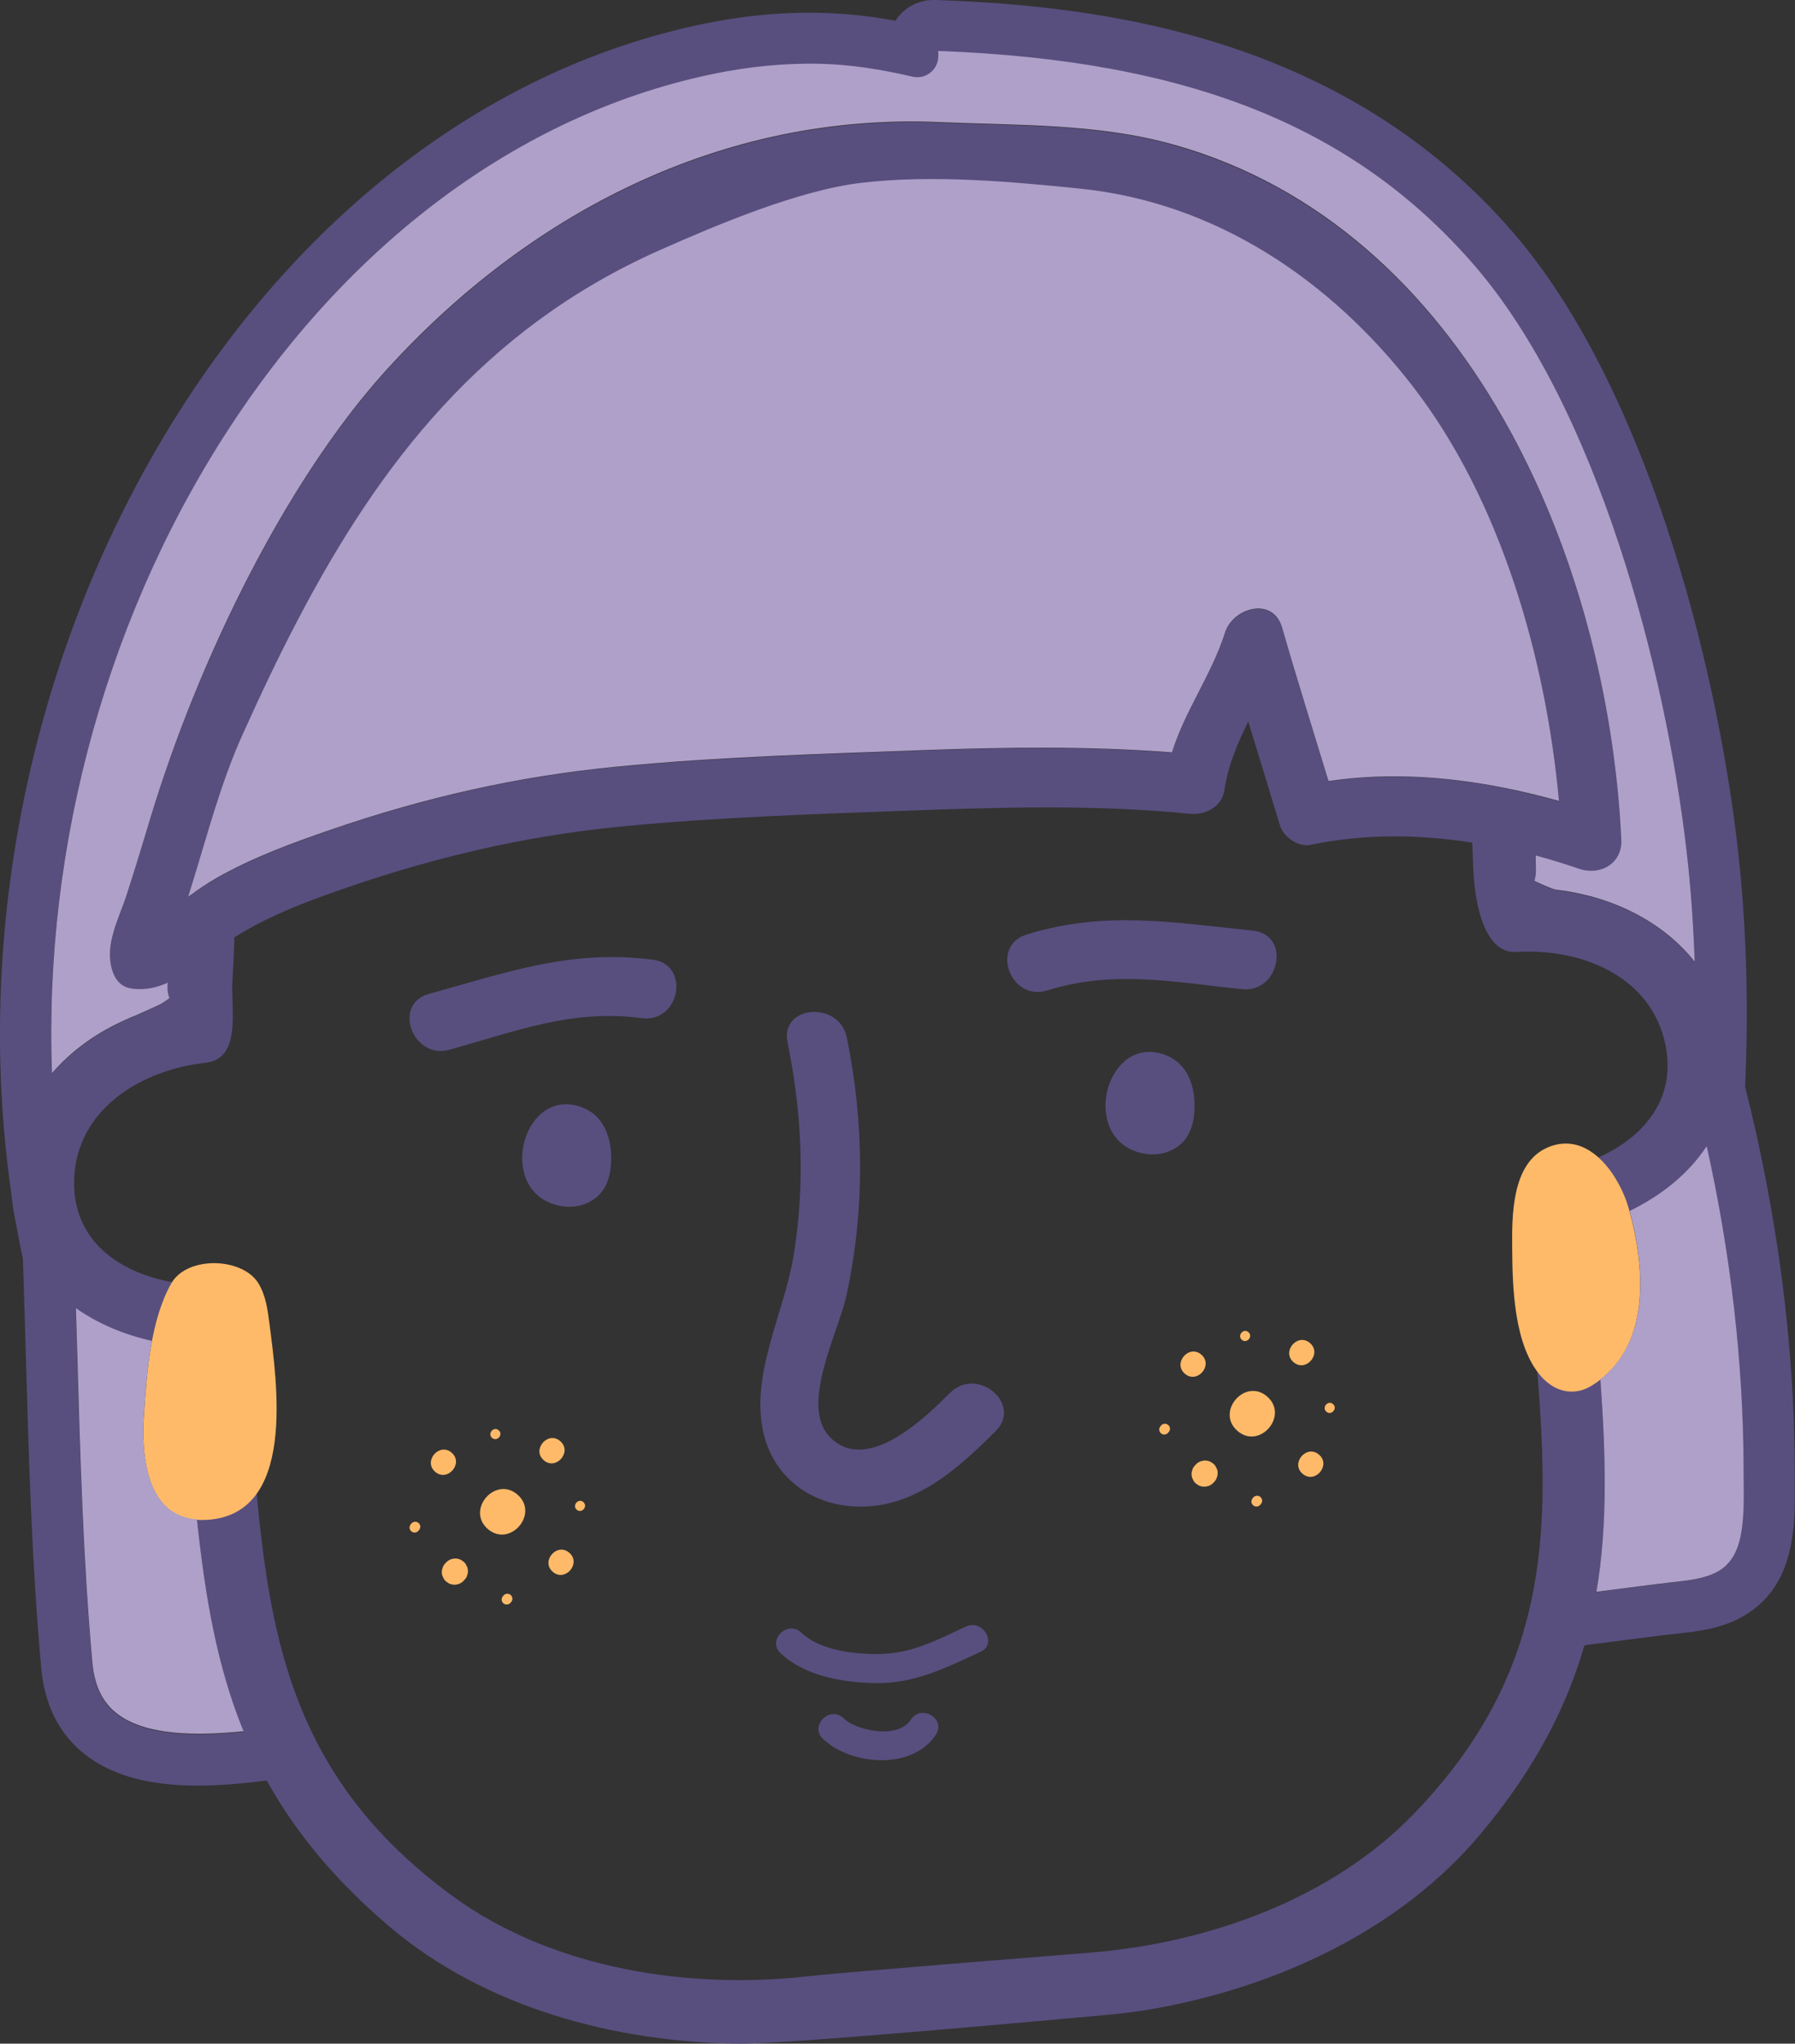 <?xml version="1.0" encoding="UTF-8"?><svg id="Layer_2" xmlns="http://www.w3.org/2000/svg" viewBox="0 0 192.75 219.39"><rect x="0" y="0" width="192.75" height="219.39" fill="#333333" stroke="none"/><defs><style>.cls-1{fill:#f5f5f5;}.cls-2{fill:#ffba69;}.cls-3{fill:#afa0c9;}.cls-4{fill:#584f7f;}</style></defs><g id="Layer_1-2"><g><g><path class="cls-4" d="M192.73,158.86c0-.43-.02-.86-.01-1.27-.05-13.38-1.85-27.15-5.33-40.94,.41-8.92,.13-17.59-.81-25.77-2.34-20.32-10.09-49.81-24.2-66.04C144.15,3.86,118.33,.62,100.5,0c-1.38-.05-2.66,.43-3.61,1.33-.28,.27-.52,.57-.74,.9-6.19-1.17-12.61-1.15-19.15,.05C55.12,6.31,35.15,20.37,20.76,41.86,3.97,66.95-3.12,98.84,1.27,128.48v.09l.02,.08s0,.02,0,.03c.14,.87,.28,1.74,.43,2.61v.06c.23,1.29,.47,2.56,.74,3.83,.12,3.48,.22,7.02,.32,10.45,.31,10.98,.64,22.33,1.65,33.43,.36,4.05,1.98,7.2,4.8,9.36,4.8,3.67,11.91,3.7,19.4,2.72h0c.65-.08,1.3-.18,1.96-.28-.97-1.7-1.82-3.43-2.55-5.18-.63,.09-1.26,.16-1.91,.23h0c-5.12,.54-10.52,.46-13.56-1.87-1.57-1.2-2.45-2.99-2.67-5.48-.99-10.92-1.31-22.19-1.62-33.09-.05-1.64-.09-3.31-.15-4.98h0c-.02-.78-.04-1.56-.07-2.33-.03-1.14-.07-2.28-.11-3.4v-.24l-.06-.23c-1.13-5.31-1.85-10.73-2.19-16.18h0c-.06-.94-.1-1.88-.14-2.82h0c-.9-24.59,6.03-49.85,19.76-70.34C38.89,24.67,57.59,11.45,78,7.7c3.8-.67,7.64-.97,11.5-.75,2.89,.17,5.69,.68,8.49,1.32,1.41,.32,2.75-.74,2.76-2.18,0-.19,0-.38,0-.58,26.83,1,44.57,8.07,57.48,22.91,13.3,15.29,20.64,43.53,22.89,63.07,.44,3.83,.73,7.77,.86,11.79h0c.04,1.12,.07,2.25,.07,3.38h0c.05,3.33-.02,6.71-.18,10.12l-.02,.41,.1,.4c.25,.96,.48,1.91,.7,2.88h0c.21,.87,.41,1.73,.6,2.59h0c2.58,11.66,3.92,23.25,3.96,34.54,0,.43,0,.87,.01,1.32,.07,4.8-.09,8.31-2.8,9.83-1.37,.77-3.21,.96-5.16,1.17-.52,.06-1.03,.11-1.53,.18l-6.32,.81-1.92,.25c-.4,2.21-.94,4.41-1.66,6.6h0c.61-.23,1.21-.5,1.81-.8,.15-.08,.3-.16,.45-.25,.07-.04,.14-.07,.2-.11l8.13-1.04c.47-.06,.94-.11,1.42-.16,2.3-.24,4.91-.52,7.27-1.85,5.76-3.24,5.67-9.86,5.61-14.69Z"/><g><path class="cls-1" d="M7.96,134.74c.04,1.13,.08,2.27,.11,3.4-2.96-2.5-4.97-6.07-5.03-10.94-.01-.88,.04-1.77,.17-2.63,.23-1.58,.7-3.11,1.38-4.54,.32-.67,.7-1.33,1.12-1.96,.33,5.46,1.06,10.88,2.19,16.18l.05,.23v.24Z"/><path class="cls-1" d="M182.67,120.48c-.23-.96-.46-1.92-.7-2.88l-.1-.4,.02-.41c.16-3.42,.23-6.79,.18-10.11h0c.83,1.52,1.43,3.26,1.74,5.22,.52,3.3,.04,6.15-1.13,8.57Z"/></g><path class="cls-4" d="M125.17,113.26c-6.17-2.32-9.11,8.05-3.39,10.28,1.49,.58,3.13,.54,4.5-.33,1.48-.94,1.94-2.58,1.99-4.23,.04-1.38-.22-2.81-.93-3.93-.49-.78-1.2-1.41-2.17-1.78Z"/><path class="cls-4" d="M62.53,118.88c-6.17-2.32-9.11,8.05-3.39,10.28,1.49,.58,3.13,.54,4.5-.33,1.48-.94,1.94-2.58,1.99-4.23,.04-1.38-.22-2.81-.93-3.93-.49-.78-1.2-1.41-2.17-1.78Z"/><path class="cls-4" d="M185.6,111.62c-1.52-9.59-9.66-15.05-18.56-16.07-.45-.1-1.43-.55-2.26-.93,.09-.32,.16-.66,.16-1.04,0-1.45-.03-2.9-.08-4.35-2.26-.38-4.56-.56-6.86-.72,.08,1.61,.15,3.22,.21,4.85,.11,2.73,.89,9.06,4.62,8.83,6.9-.43,14.57,2.57,16.03,10.08,1.5,7.71-5.29,12.29-12.03,13.42-1.87,.31-3.17,1.72-3.09,3.66,1.1,25.06,7.6,45.27-12.01,65.46-8.85,9.12-22.11,13.79-34.56,14.8-3.45,.28-27.15,2.16-30.48,2.55-.51,.06-1.03,.11-1.54,.16-12.45,1.09-26.3-1.28-36.56-8.78-22.73-16.61-19.72-37.62-22.85-62.51-.24-1.93-1.76-3.09-3.66-3.09-6.84,.02-14.31-3.35-14.12-11.21,.18-7.65,7.24-11.9,14.12-12.64,3.88-.42,2.72-5.79,2.87-8.59,.11-1.99,.21-3.98,.25-5.97-.56,.39-1.12,.77-1.69,1.14-1.76,1.15-3.61,2.29-5.54,3.16,0,.58,0,1.17,.05,1.74-.08,.61,0,1.15,.17,1.63l-.05,.04c-.25,.17-.5,.35-.75,.52-.16,.11-2.78,1.28-2.84,1.3-1.69,.69-3.31,1.5-4.82,2.53-1.43,.97-2.76,2.11-3.91,3.4-1.15,1.28-2.12,2.72-2.87,4.27-.77,1.6-1.29,3.32-1.54,5.07-.14,.96-.2,1.94-.19,2.91,.13,10.55,8.72,16.22,18.12,17.27,2.84,25.39,1.27,44.23,22.42,62.26,10.26,8.75,24.28,12.48,37.58,12.62,5.47,.06,35.17-2.71,38.89-3.03,1.96-.17,3.92-.4,5.86-.75,13.08-2.37,26.27-8.41,34.92-18.76,17.82-21.33,13.1-39.64,11.64-65.14,9.09-2.62,16.61-9.65,14.96-20.07Z"/><path class="cls-4" d="M126.03,15.58c-8.11-2.28-16.75-2.05-25.08-2.41-23.53-1.04-44.27,9.89-59.41,26.56-6.92,7.61-13.05,17.93-17.88,28.45h0c-2.07,4.51-3.91,9.06-5.46,13.44h0v.02c-.7,1.99-1.35,3.94-1.93,5.85-.88,2.88-1.74,5.75-2.66,8.61-.82,2.57-2.43,5.39-1.55,8.14,.21,.66,.59,1.31,1.19,1.65,.4,.23,.86,.31,1.32,.34,1.25,.09,2.39-.2,3.45-.68h0c.61-.29,1.2-.64,1.78-1.02,1.26-.86,2.45-1.88,3.65-2.75,.56-.41,1.15-.8,1.73-1.16h0c3.16-1.99,6.6-3.4,10.14-4.66,10.27-3.68,20.49-6.17,31.36-7.23,10.08-.98,20.21-1.32,30.33-1.69,10.31-.38,20.45-.7,30.75,.32,1.66,.17,3.45-.73,3.72-2.55,.38-2.61,1.4-5,2.56-7.35,1.14,3.72,2.29,7.44,3.41,11.17,.36,1.2,1.97,2.34,3.26,2.07,5.72-1.2,11.61-1.15,17.39-.24h0c1.68,.26,3.35,.59,5,.99h0c.61,.15,1.22,.31,1.83,.47,1.56,.42,3.11,.9,4.64,1.42,2.28,.78,4.68-.54,4.55-3.15-1.46-30.1-16.45-65.7-48.08-74.59Zm36.79,69.3c-6.63-1.45-13.47-2-20.16-.99-1.67-5.49-3.4-10.96-4.98-16.47-.01-.04-.02-.07-.04-.11-.83-2.62-3.75-2.32-5.28-.72h0c-.37,.38-.65,.84-.81,1.35-1.45,4.55-4.3,8.37-5.7,12.87-8.94-.69-17.8-.57-26.78-.24-10.99,.42-21.98,.72-32.93,1.78-10.59,1.03-20.59,3.31-30.65,6.77-4.21,1.45-8.4,2.99-12.29,5.2-.96,.54-1.88,1.18-2.79,1.85h0c-.07,.05-.14,.1-.21,.15,.07-.23,.15-.47,.22-.71,1.77-5.64,3.19-11.31,5.62-16.7,1.89-4.2,3.83-8.31,5.92-12.29,8.8-16.83,19.96-31.3,38.8-39.69,6.12-2.72,15.03-6.49,21.78-7.27,7.55-.88,15.91-.14,23.45,.63,14.57,1.49,26.92,9.82,35.78,21.3,9.36,12.12,14.22,29.02,15.65,44.45-1.52-.43-3.05-.81-4.59-1.15Z"/><path class="cls-4" d="M102.03,149.51c-2.59,2.58-8.86,8.79-12.87,4.81-3.36-3.33,.86-11.3,1.7-15.1,2.02-9.16,1.95-18.67,.07-27.85-.82-3.97-7.19-3.48-6.36,.54,1.56,7.6,1.91,15.32,.63,23-1.02,6.1-4.67,12.7-3.21,18.94,1.09,4.65,4.91,7.56,9.61,7.86,6.37,.4,11.09-3.87,15.32-8.08,2.91-2.9-1.99-7-4.88-4.12Z"/><path class="cls-4" d="M70.11,103.03c-8.75-1.16-15.81,1.39-24.06,3.67-3.95,1.1-1.73,7.08,2.21,5.99,7.09-1.96,13.14-4.39,20.67-3.39,4.06,.54,5.25-5.73,1.17-6.28Z"/><path class="cls-4" d="M110.22,100.33c8.43-2.62,15.82-1.29,24.33-.42,4.08,.41,2.9,6.69-1.17,6.28-7.32-.74-13.69-2.11-20.95,.14-3.91,1.21-6.14-4.77-2.21-5.99Z"/><path class="cls-2" d="M24.66,135.79c-2.34-.54-5.16,.07-6.25,1.96-2.26,3.94-2.64,9.65-2.95,14.05-.33,4.68,.3,11.63,6.58,11.37,9.83-.41,7.71-14.67,6.89-21.11-.19-1.48-.4-3.02-1.18-4.29-.62-1.01-1.77-1.67-3.08-1.98Z"/><path class="cls-2" d="M173.45,126.46c-1.63-2.64-4.26-4.67-7.41-3.21-3.71,1.73-3.69,7.28-3.66,10.72,.03,4.14,.16,10.54,3.18,13.87,1.47,1.61,3.51,2.07,5.4,.89,6.37-3.99,5.74-12.52,3.96-18.91-.3-1.09-.8-2.27-1.48-3.36Z"/><g><path class="cls-2" d="M55.57,160.45c-2.37-2.05-5.56,1.63-3.19,3.69,2.37,2.05,5.56-1.63,3.19-3.69Z"/><path class="cls-2" d="M60.16,154.71c-1.32-1.14-3.09,.91-1.77,2.05,1.32,1.14,3.09-.91,1.77-2.05Z"/><path class="cls-2" d="M61.13,166.69c-1.32-1.14-3.09,.91-1.77,2.05,1.32,1.14,3.09-.91,1.77-2.05Z"/><path class="cls-2" d="M50.17,169.08c.07-.16,.09-.33,.07-.51,0-.18-.06-.35-.15-.5-.07-.17-.17-.31-.32-.43l-.3-.2c-.22-.1-.44-.14-.68-.13-.11,.02-.23,.05-.34,.07-.23,.08-.43,.21-.59,.4l-.09,.1c-.13,.14-.21,.29-.25,.47-.07,.16-.09,.33-.07,.51,0,.18,.06,.35,.15,.5,.07,.17,.17,.31,.32,.43l.3,.2c.22,.1,.44,.14,.68,.13l.34-.07c.23-.08,.43-.21,.59-.4l.09-.1c.13-.14,.21-.29,.25-.47Z"/><path class="cls-2" d="M48.5,155.95c-1.32-1.14-3.09,.91-1.77,2.05,1.32,1.14,3.09-.91,1.77-2.05Z"/><path class="cls-2" d="M45.1,164.07c.03-.07,.04-.13,.03-.21,0-.07-.02-.14-.06-.2-.03-.07-.07-.13-.13-.17l-.12-.08c-.09-.04-.18-.06-.27-.05l-.14,.03c-.09,.03-.17,.08-.23,.16l-.07,.08c-.05,.05-.08,.12-.1,.19-.03,.07-.04,.13-.03,.2,0,.07,.02,.14,.06,.2,.03,.07,.07,.13,.13,.17l.12,.08c.09,.04,.18,.06,.27,.05l.14-.03c.09-.03,.17-.08,.23-.16l.07-.08c.05-.05,.08-.12,.1-.19Z"/><path class="cls-2" d="M53.55,153.54c-.53-.46-1.24,.36-.71,.82,.53,.46,1.24-.36,.71-.82Z"/><path class="cls-2" d="M62.64,161.25c-.53-.46-1.24,.36-.71,.82,.53,.46,1.24-.36,.71-.82Z"/><path class="cls-2" d="M54.99,171.8c.03-.07,.04-.13,.03-.21,0-.07-.02-.14-.06-.2-.03-.07-.07-.13-.13-.17l-.12-.08c-.09-.04-.18-.06-.27-.05l-.14,.03c-.09,.03-.17,.08-.23,.16l-.07,.08c-.05,.05-.08,.12-.1,.19-.03,.07-.04,.13-.03,.2,0,.07,.02,.14,.06,.2,.03,.07,.07,.13,.13,.17l.12,.08c.09,.04,.18,.06,.27,.05l.14-.03c.09-.03,.17-.08,.23-.16l.07-.08c.05-.05,.08-.12,.1-.19Z"/></g><g><path class="cls-2" d="M136.07,149.92c-2.37-2.05-5.56,1.63-3.19,3.69,2.37,2.05,5.56-1.63,3.19-3.69Z"/><path class="cls-2" d="M140.67,144.18c-1.32-1.14-3.09,.91-1.77,2.05,1.32,1.14,3.09-.91,1.77-2.05Z"/><path class="cls-2" d="M141.64,156.16c-1.32-1.14-3.09,.91-1.77,2.05,1.32,1.14,3.09-.91,1.77-2.05Z"/><path class="cls-2" d="M130.68,158.56c.07-.16,.09-.33,.07-.51,0-.18-.06-.35-.15-.5-.07-.17-.17-.31-.32-.43l-.3-.2c-.22-.1-.44-.14-.68-.13l-.34,.07c-.23,.08-.43,.21-.59,.4l-.09,.1c-.13,.14-.21,.29-.25,.47-.07,.16-.09,.33-.07,.51,0,.18,.06,.35,.15,.5,.07,.17,.17,.31,.32,.43l.3,.2c.22,.1,.44,.14,.68,.13l.34-.07c.23-.08,.43-.21,.59-.4l.09-.1c.13-.14,.21-.29,.25-.47Z"/><path class="cls-2" d="M129,145.42c-1.32-1.14-3.09,.91-1.77,2.05,1.32,1.14,3.09-.91,1.77-2.05Z"/><path class="cls-2" d="M125.6,153.55c.03-.07,.04-.13,.03-.21,0-.07-.02-.14-.06-.2-.03-.07-.07-.13-.13-.17l-.12-.08c-.09-.04-.18-.06-.27-.05l-.14,.03c-.09,.03-.17,.08-.23,.16l-.07,.08c-.05,.05-.08,.12-.1,.19-.03,.07-.04,.13-.03,.2,0,.07,.02,.14,.06,.2,.03,.07,.07,.13,.13,.17l.12,.08c.09,.04,.18,.06,.27,.05l.14-.03c.09-.03,.17-.08,.23-.16l.07-.08c.05-.05,.08-.12,.1-.19Z"/><path class="cls-2" d="M134.06,143.01c-.53-.46-1.24,.36-.71,.82,.53,.46,1.24-.36,.71-.82Z"/><path class="cls-2" d="M143.14,150.73c-.53-.46-1.24,.36-.71,.82,.53,.46,1.24-.36,.71-.82Z"/><path class="cls-2" d="M135.5,161.28c.03-.07,.04-.13,.03-.21,0-.07-.02-.14-.06-.2-.03-.07-.07-.13-.13-.17l-.12-.08c-.09-.04-.18-.06-.27-.05l-.14,.03c-.09,.03-.17,.08-.23,.16l-.07,.08c-.05,.05-.08,.12-.1,.19-.03,.07-.04,.13-.03,.2,0,.07,.02,.14,.06,.2,.03,.07,.07,.13,.13,.17l.12,.08c.09,.04,.18,.06,.27,.05l.14-.03c.09-.03,.17-.08,.23-.16l.07-.08c.05-.05,.08-.12,.1-.19Z"/></g><path class="cls-4" d="M103.71,174.62c-3.1,1.44-5.81,2.91-9.34,2.94-2.7,.03-6.3-.38-8.34-2.3-1.47-1.38-3.68,.83-2.21,2.21,2.57,2.42,6.43,3.09,9.86,3.21,4.36,.15,7.8-1.59,11.62-3.36,1.83-.85,.24-3.55-1.58-2.7Z"/><path class="cls-4" d="M97.8,184.62c-1.33,2.08-5.77,1.23-7.23-.17-1.45-1.39-3.67,.82-2.21,2.21,3,2.88,9.66,3.42,12.15-.47,1.09-1.7-1.62-3.27-2.7-1.58Z"/></g><g><path class="cls-3" d="M14.55,109.02c.05-.02,2.68-1.19,2.84-1.3,.25-.17,.5-.35,.75-.52l.05-.04c-.17-.48-.25-1.02-.17-1.63v-.04h0c-1.07,.49-2.21,.77-3.45,.68-.45-.03-.92-.11-1.32-.34-.6-.34-.99-.99-1.19-1.65-.88-2.75,.73-5.57,1.55-8.14,.93-2.86,1.79-5.74,2.66-8.61,.58-1.91,1.23-3.86,1.93-5.85h0v-.02c1.55-4.39,3.38-8.93,5.45-13.44h0c4.83-10.52,10.97-20.84,17.88-28.45,15.15-16.67,35.89-27.6,59.41-26.56,8.34,.36,16.98,.13,25.08,2.41,31.63,8.88,46.63,44.48,48.08,74.59,.13,2.61-2.27,3.93-4.55,3.15-1.53-.52-3.07-1-4.64-1.42h0c0,.56,.02,1.12,.02,1.69,0,.38-.07,.72-.16,1.04,.83,.38,1.81,.83,2.26,.93,5.88,.68,11.42,3.29,14.95,7.74h0c-.14-4.03-.42-7.97-.86-11.79-2.25-19.54-9.6-47.78-22.89-63.07-12.91-14.84-30.64-21.92-57.48-22.91,0,.19,0,.38,0,.58-.01,1.44-1.35,2.51-2.76,2.18-2.8-.64-5.6-1.15-8.49-1.32-3.86-.22-7.7,.07-11.5,.75-20.41,3.76-39.11,16.97-52.67,37.22C11.61,65.38,4.67,90.64,5.58,115.22h0c.08-.08,.16-.18,.24-.28,1.15-1.29,2.48-2.43,3.91-3.4,1.51-1.03,3.13-1.83,4.82-2.53Z"/><path class="cls-3" d="M151.77,41.55c-8.86-11.48-21.21-19.81-35.78-21.3-7.54-.77-15.9-1.51-23.45-.63-6.75,.78-15.65,4.55-21.78,7.27-18.84,8.4-30,22.86-38.8,39.69-2.09,3.98-4.03,8.09-5.92,12.29-2.43,5.39-3.85,11.07-5.62,16.7-.07,.24-.15,.47-.22,.71,.07-.05,.14-.1,.21-.15h0c.91-.67,1.83-1.3,2.79-1.85,3.88-2.21,8.07-3.75,12.29-5.2,10.05-3.46,20.06-5.74,30.65-6.77,10.95-1.07,21.95-1.37,32.93-1.78,8.98-.33,17.84-.45,26.78,.24,1.4-4.5,4.25-8.32,5.7-12.87,.16-.51,.45-.97,.81-1.35h0c1.53-1.6,4.45-1.9,5.28,.72,.01,.03,.02,.07,.04,.11,1.58,5.52,3.31,10.98,4.98,16.47,6.69-1,13.53-.45,20.16,.99,1.54,.34,3.07,.72,4.59,1.15-1.42-15.43-6.29-32.33-15.65-44.45Z"/><path class="cls-3" d="M15.46,151.77c.17-2.39,.36-5.15,.86-7.82-2.99-.67-5.8-1.84-8.17-3.52h0c.05,1.68,.1,3.34,.15,4.98,.31,10.9,.63,22.17,1.62,33.09,.23,2.49,1.1,4.28,2.67,5.48,3.04,2.33,8.43,2.4,13.56,1.87h0c-2.9-7.09-4.13-14.58-5-22.74-5.44-.41-6-6.9-5.69-11.35Z"/><path class="cls-3" d="M187.23,157.57c-.04-11.29-1.37-22.88-3.96-34.53h0c-1.95,2.97-4.88,5.31-8.28,6.96,1.64,6.05,2.22,13.92-3.14,18.07,.57,8.06,.81,15.51-.42,22.81h0l6.32-.81c.5-.06,1.02-.12,1.53-.18,1.95-.21,3.79-.4,5.16-1.17,2.71-1.52,2.87-5.03,2.8-9.83,0-.45-.01-.89-.01-1.32Z"/></g></g></g></svg>